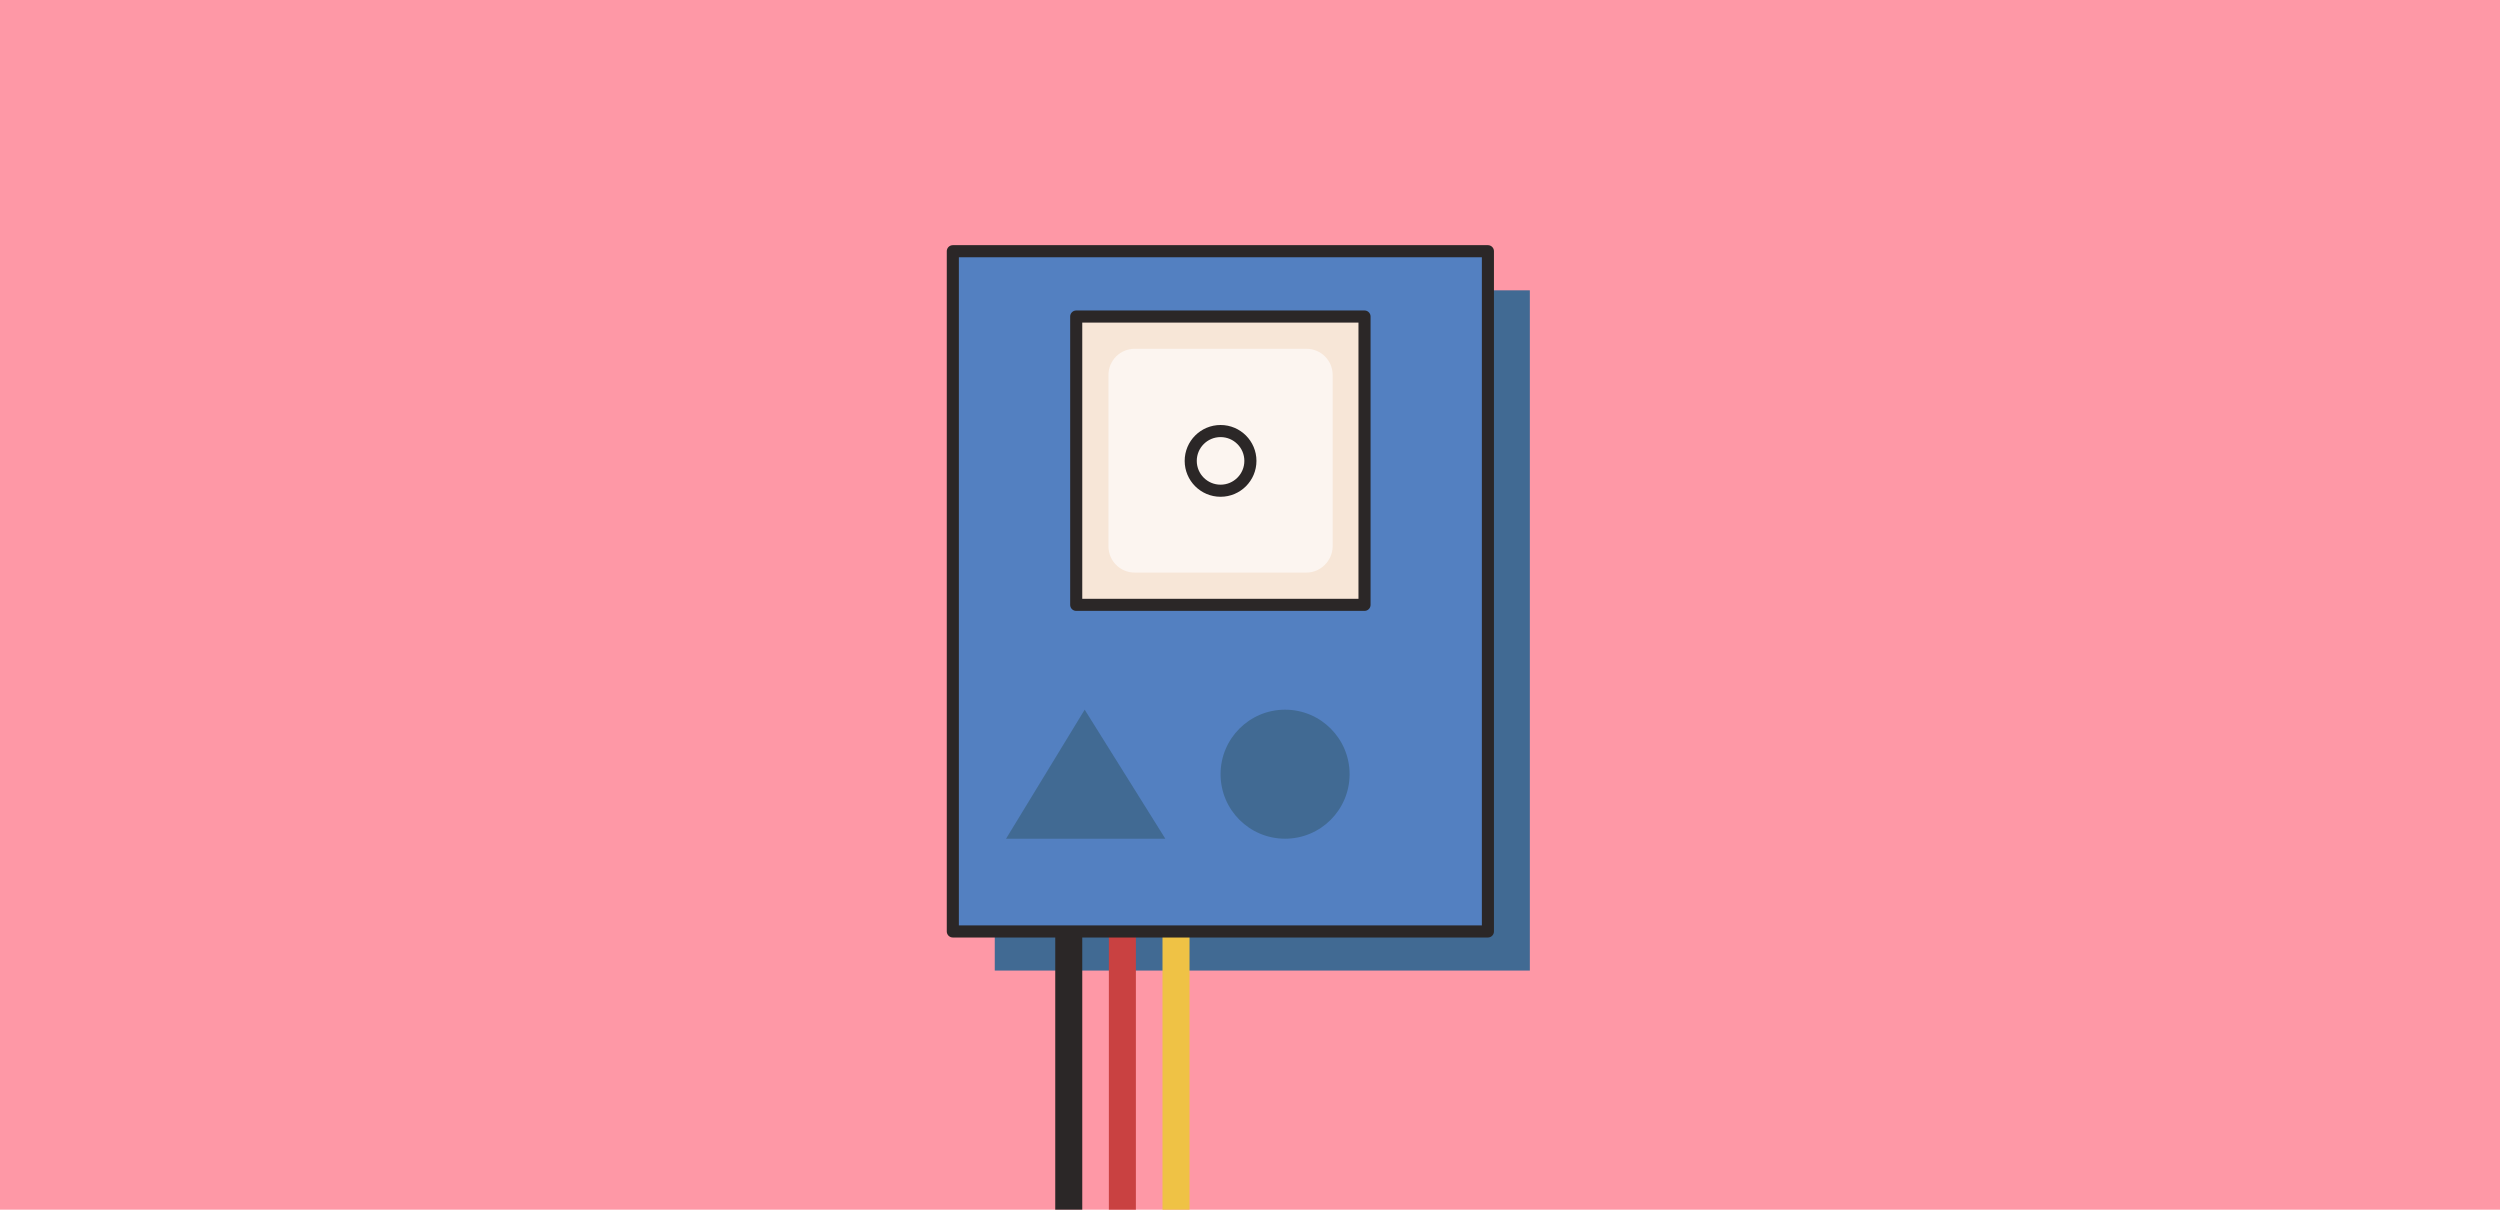 <?xml version="1.0" encoding="utf-8"?>
<!-- Generator: Adobe Illustrator 19.2.1, SVG Export Plug-In . SVG Version: 6.00 Build 0)  -->
<svg version="1.1" xmlns="http://www.w3.org/2000/svg" xmlns:xlink="http://www.w3.org/1999/xlink" x="0px" y="0px"
	 viewBox="0 0 620 300" style="enable-background:new 0 0 620 300;" xml:space="preserve">
<style type="text/css">
	.st0{fill:#FE98A6;}
	.st1{fill:#416A93;}
	.st2{fill:#2B2727;}
	.st3{fill:#EFC245;}
	.st4{fill:#C94141;}
	.st5{fill:#5380C1;stroke:#2B2727;stroke-width:3;stroke-linecap:round;stroke-linejoin:round;stroke-miterlimit:10;}
	.st6{fill:#F7E6D7;stroke:#2B2727;stroke-width:3;stroke-linecap:round;stroke-linejoin:round;stroke-miterlimit:10;}
	.st7{fill:#FCF5F0;}
	.st8{fill:none;stroke:#2B2727;stroke-width:3;stroke-linecap:round;stroke-linejoin:round;stroke-miterlimit:10;}
</style>
<g id="Layer_1">
	<rect class="st0" width="620" height="300"/>
</g>
<g id="Layer_2">
	<rect x="246.7" y="72" class="st1" width="132.7" height="168.7"/>
	<rect x="261.7" y="172.2" class="st2" width="6.7" height="127.8"/>
	<rect x="288.3" y="172.2" class="st3" width="6.7" height="127.8"/>
	<rect x="275" y="172.2" class="st4" width="6.7" height="127.8"/>
	<rect x="236.3" y="62.3" class="st5" width="132.7" height="168.7"/>
	<rect x="266.9" y="78.5" class="st6" width="71.5" height="71.5"/>
	<path class="st7" d="M324,142h-42.6c-3.6,0-6.5-2.9-6.5-6.5V93c0-3.6,2.9-6.5,6.5-6.5H324c3.6,0,6.5,2.9,6.5,6.5v42.6
		C330.4,139.1,327.5,142,324,142z"/>
	<circle class="st8" cx="302.7" cy="114.3" r="7.4"/>
	<polygon class="st1" points="269,176 249.5,208 269,208 289,208 	"/>
	<circle class="st1" cx="318.7" cy="192" r="16"/>
	<path class="st8" d="M111.3,83.5"/>
</g>
</svg>
